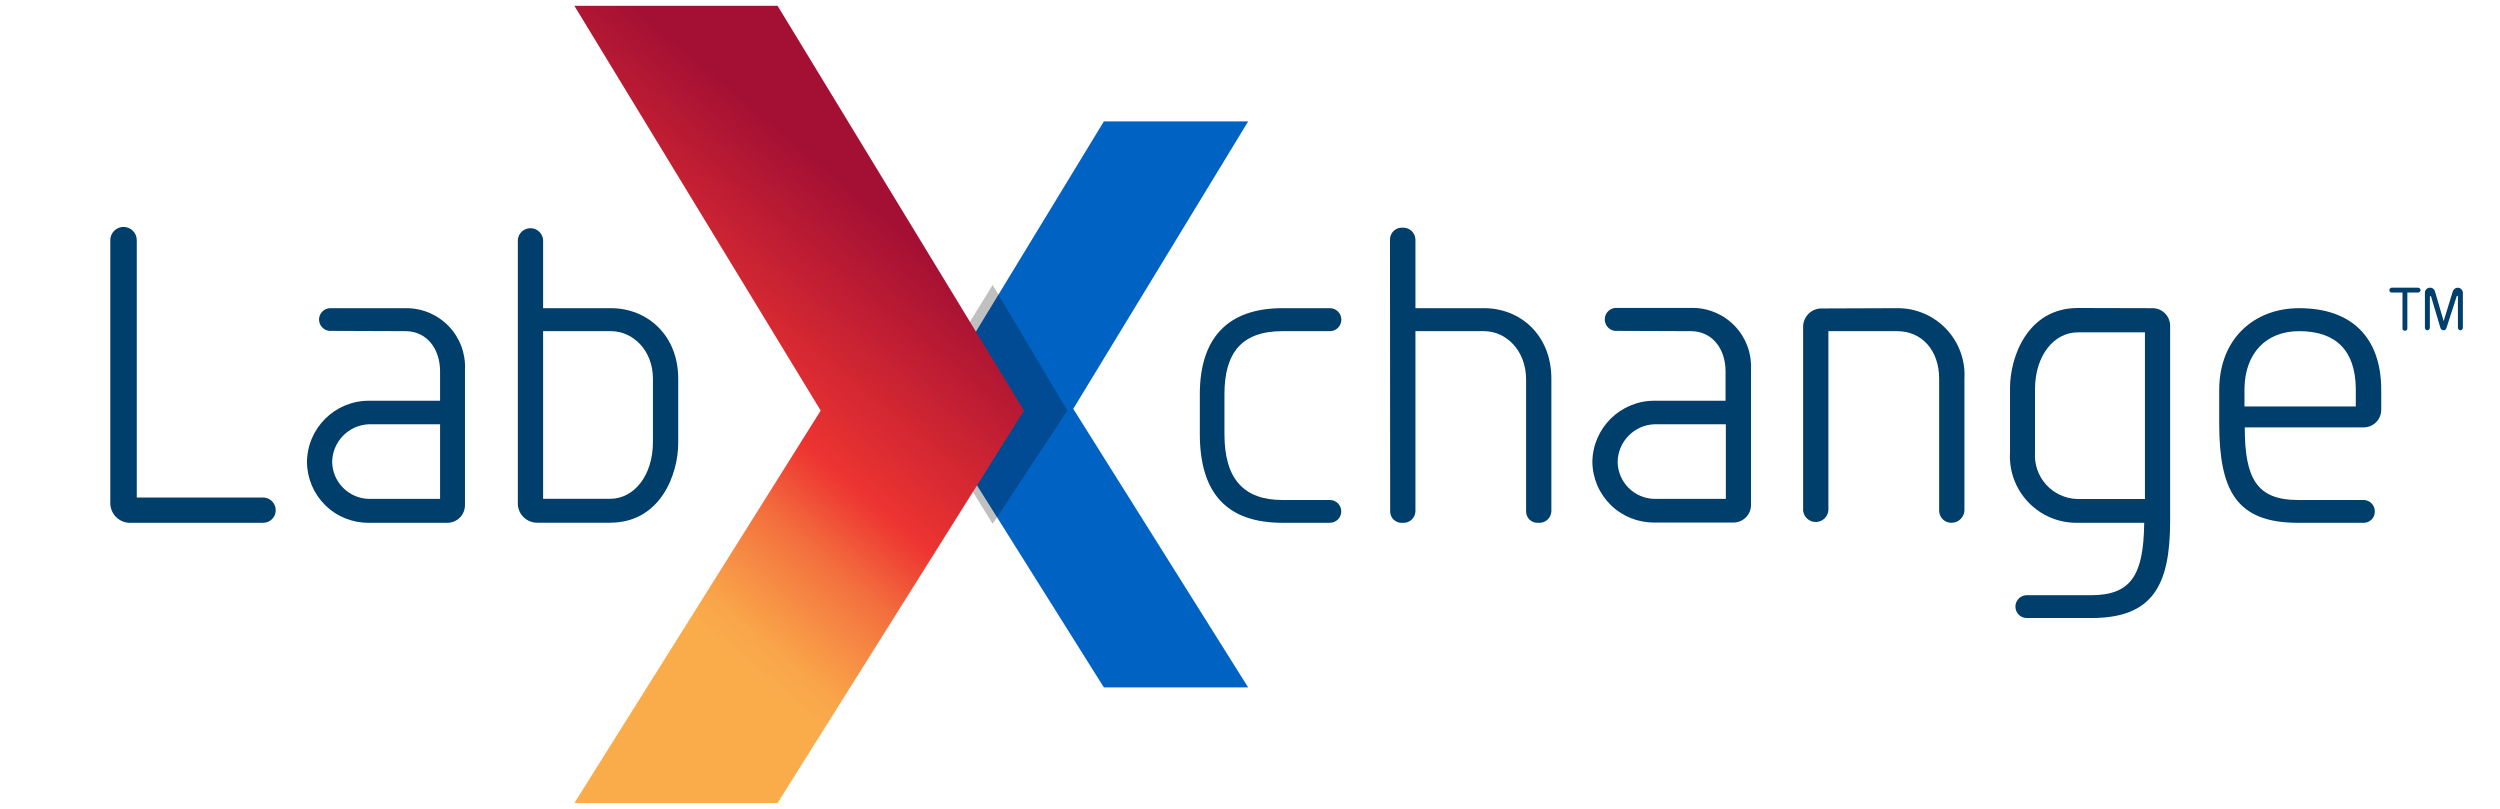 <?xml version="1.0" encoding="UTF-8"?>
<svg width="272px" height="88px" viewBox="0 0 272 88" version="1.1" xmlns="http://www.w3.org/2000/svg" xmlns:xlink="http://www.w3.org/1999/xlink">
    <!-- Generator: Sketch 61 (89581) - https://sketch.com -->
    <title>Artboard</title>
    <desc>Created with Sketch.</desc>
    <defs>
        <linearGradient x1="27.893%" y1="78.372%" x2="80.676%" y2="-33.479%" id="linearGradient-1">
            <stop stop-color="#FAAC4B" offset="0%"></stop>
            <stop stop-color="#F9A549" offset="4%"></stop>
            <stop stop-color="#F79045" offset="9%"></stop>
            <stop stop-color="#F36F3E" offset="16%"></stop>
            <stop stop-color="#EE4034" offset="23%"></stop>
            <stop stop-color="#ED3431" offset="25%"></stop>
            <stop stop-color="#A41034" offset="52%"></stop>
        </linearGradient>
    </defs>
    <g id="Artboard" stroke="none" stroke-width="1" fill="none" fill-rule="evenodd">
        <g id="labxchange-logo-full" transform="translate(12, 0)" fill-rule="nonzero">
            <polygon id="Path" fill="#0063C3" points="108.1 13.21 89.07 44.48 108.1 74.79 123.8 74.79 104.77 44.48 123.8 13.21"></polygon>
            <path d="M251.07,31.3 C251.223,31.3 251.349,31.418 251.36,31.57 C251.346,31.711 251.231,31.821 251.09,31.83 L249.92,31.83 L249.92,35.67 C249.941,35.777 249.895,35.886 249.805,35.946 C249.714,36.007 249.596,36.007 249.505,35.946 C249.415,35.886 249.369,35.777 249.39,35.67 L249.39,31.83 L248.21,31.83 C248.07,31.825 247.96,31.71 247.96,31.57 C247.968,31.432 248.073,31.319 248.21,31.3 L251.07,31.3 Z M254.87,31.68 C254.956,31.455 255.169,31.305 255.41,31.3 C255.709,31.31 255.95,31.551 255.96,31.85 L255.96,35.67 C255.95,35.815 255.835,35.93 255.69,35.94 C255.547,35.926 255.434,35.813 255.42,35.67 L255.42,32.29 C255.42,32.22 255.42,32.19 255.36,32.19 C255.3,32.19 255.3,32.19 255.28,32.26 L254.17,35.7 C254.134,35.841 254.006,35.94 253.86,35.94 C253.693,35.928 253.552,35.812 253.51,35.65 L252.51,32.29 C252.51,32.24 252.46,32.22 252.43,32.22 C252.4,32.22 252.37,32.22 252.37,32.31 L252.37,35.67 C252.352,35.815 252.235,35.927 252.09,35.94 C251.949,35.926 251.839,35.811 251.83,35.67 L251.83,31.85 C251.83,31.546 252.076,31.3 252.38,31.3 C252.629,31.287 252.854,31.449 252.92,31.69 L253.87,34.94 L254.87,31.68 Z" id="Shape" fill="#003E6B"></path>
            <path d="M132.69,33.53 C133.38,33.53 133.94,34.09 133.94,34.78 C133.94,35.47 133.38,36.03 132.69,36.03 L127.54,36.03 C123.11,36.03 121.22,38.36 121.22,42.9 L121.22,47.23 C121.22,52.14 123.34,54.4 127.54,54.4 L132.69,54.4 C133.375,54.4 133.93,54.955 133.93,55.64 C133.93,56.325 133.375,56.88 132.69,56.88 L127.54,56.88 C121.54,56.88 118.54,53.73 118.54,47.2 L118.54,42.9 C118.54,36.82 121.54,33.53 127.54,33.53 L132.69,33.53 Z" id="Path" fill="#003E6B"></path>
            <path d="M139.23,26.09 C139.221,25.73 139.363,25.383 139.621,25.132 C139.879,24.882 140.231,24.75 140.59,24.77 C140.955,24.748 141.312,24.877 141.579,25.127 C141.846,25.376 141.998,25.725 142,26.09 L142,33.53 L149.47,33.53 C153.37,33.53 156.79,36.41 156.79,41.21 L156.79,55.61 C156.78,55.972 156.621,56.314 156.35,56.555 C156.079,56.796 155.721,56.913 155.36,56.88 C155.011,56.906 154.668,56.782 154.416,56.54 C154.165,56.297 154.028,55.959 154.04,55.61 L154.04,41.29 C154.04,38.12 151.85,36.03 149.47,36.03 L142,36.03 L142,55.61 C141.996,55.967 141.844,56.306 141.58,56.546 C141.317,56.787 140.966,56.908 140.61,56.88 C140.256,56.915 139.903,56.795 139.643,56.552 C139.383,56.309 139.24,55.966 139.25,55.61 L139.23,26.09 Z" id="Path" fill="#003E6B"></path>
            <path d="M164,36 C163.642,36.043 163.282,35.93 163.014,35.688 C162.745,35.447 162.594,35.101 162.6,34.74 C162.599,34.397 162.741,34.069 162.991,33.834 C163.241,33.599 163.578,33.478 163.92,33.5 L172.16,33.5 C173.906,33.506 175.573,34.227 176.772,35.495 C177.972,36.763 178.6,38.467 178.51,40.21 L178.51,54.91 C178.519,55.438 178.309,55.946 177.93,56.313 C177.551,56.681 177.037,56.875 176.51,56.85 L168,56.85 C166.229,56.871 164.523,56.188 163.257,54.95 C161.99,53.712 161.268,52.021 161.25,50.25 C161.299,46.559 164.309,43.594 168,43.6 L175.74,43.6 L175.74,40.4 C175.74,37.91 174.26,36.03 171.97,36.03 L164,36 Z M175.77,54.28 L175.77,46.16 L168,46.16 C165.781,46.245 164.02,48.059 164,50.28 C164.043,52.471 165.809,54.237 168,54.28 L175.77,54.28 Z" id="Shape" fill="#003E6B"></path>
            <path d="M194.41,33.53 C196.421,33.51 198.35,34.325 199.737,35.781 C201.125,37.236 201.846,39.202 201.73,41.21 L201.73,55.56 C201.682,56.311 201.053,56.892 200.3,56.88 C199.571,56.88 198.98,56.289 198.98,55.56 L198.98,41.21 C198.98,38.12 197.1,36.03 194.41,36.03 L186.93,36.03 L186.93,55.49 C186.89,56.208 186.306,56.774 185.587,56.793 C184.869,56.811 184.257,56.275 184.18,55.56 L184.18,35.56 C184.179,35.012 184.404,34.487 184.801,34.109 C185.198,33.731 185.732,33.533 186.28,33.56 L194.41,33.53 Z" id="Path" fill="#003E6B"></path>
            <path d="M222.11,33.53 C222.647,33.507 223.169,33.71 223.549,34.091 C223.93,34.471 224.133,34.993 224.11,35.53 L224.11,56.7 C224.11,63.7 222.2,67.24 215.56,67.24 L208.56,67.24 C208.117,67.254 207.7,67.031 207.466,66.655 C207.232,66.278 207.217,65.805 207.426,65.415 C207.635,65.024 208.037,64.774 208.48,64.76 L215.48,64.76 C219.92,64.76 221.22,62.52 221.29,56.88 L214,56.88 C211.992,56.906 210.063,56.095 208.677,54.642 C207.29,53.189 206.57,51.225 206.69,49.22 L206.69,42.22 C206.69,38.84 208.59,33.51 214.09,33.51 L222.11,33.53 Z M221.37,36.16 L214.06,36.16 C211.48,36.16 209.41,38.67 209.41,42.35 L209.41,49.22 C209.32,50.503 209.754,51.767 210.614,52.723 C211.474,53.679 212.685,54.244 213.97,54.29 L221.37,54.29 L221.37,36.16 Z" id="Shape" fill="#003E6B"></path>
            <path d="M229.45,42.44 C229.45,36.8 233.3,33.53 238.15,33.53 C243.83,33.53 247.08,36.69 247.08,42.44 L247.08,44.6 C247.075,45.12 246.859,45.616 246.482,45.974 C246.106,46.332 245.599,46.522 245.08,46.5 L232.23,46.5 C232.23,52.07 233.54,54.4 238.03,54.4 L245.03,54.4 C245.379,54.369 245.725,54.487 245.983,54.725 C246.24,54.963 246.384,55.299 246.38,55.65 C246.386,55.987 246.252,56.311 246.009,56.545 C245.766,56.778 245.436,56.9 245.1,56.88 L238,56.88 C231.24,56.88 229.45,53.28 229.45,46.01 L229.45,42.44 Z M244.31,42.23 C244.25,38.17 242.19,36.03 238.15,36.03 C234.5,36.03 232.27,38.48 232.2,42.22 L232.2,44.22 L244.31,44.22 L244.31,42.23 Z" id="Shape" fill="#003E6B"></path>
            <path d="M-4.85088992e-06,26.13 C-4.85088992e-06,25.335 0.645,24.69 1.44,24.69 C2.235,24.69 2.88,25.335 2.88,26.13 L2.88,54.13 L16.48,54.13 C16.871,54.093 17.259,54.223 17.548,54.488 C17.838,54.753 18.002,55.128 18,55.52 C17.998,55.892 17.844,56.248 17.574,56.504 C17.304,56.761 16.942,56.896 16.57,56.88 L2.29,56.88 C1.696,56.919 1.112,56.709 0.678,56.302 C0.244,55.895 -0.001,55.325 -4.85088992e-06,54.73 L-4.85088992e-06,26.13 Z" id="Path" fill="#003E6B"></path>
            <path d="M24.11,36 C23.752,36.043 23.392,35.93 23.124,35.688 C22.855,35.447 22.704,35.101 22.71,34.74 C22.718,34.408 22.859,34.092 23.101,33.865 C23.344,33.637 23.668,33.516 24,33.53 L32.23,33.53 C33.977,33.533 35.647,34.253 36.849,35.521 C38.051,36.789 38.68,38.495 38.59,40.24 L38.59,54.94 C38.596,55.467 38.385,55.973 38.007,56.34 C37.629,56.707 37.116,56.902 36.59,56.88 L28.14,56.88 C26.37,56.901 24.665,56.217 23.4,54.979 C22.135,53.741 21.416,52.05 21.4,50.28 C21.427,46.579 24.439,43.594 28.14,43.6 L35.88,43.6 L35.88,40.4 C35.88,37.91 34.4,36.03 32.12,36.03 L24.11,36 Z M35.88,54.28 L35.88,46.16 L28.14,46.16 C25.921,46.245 24.16,48.059 24.14,50.28 C24.188,52.469 25.951,54.232 28.14,54.28 L35.88,54.28 Z" id="Shape" fill="#003E6B"></path>
            <path d="M44.34,26.09 C44.401,25.376 44.998,24.827 45.715,24.827 C46.432,24.827 47.029,25.376 47.09,26.09 L47.09,33.53 L54.47,33.53 C58.37,33.53 61.79,36.41 61.79,41.21 L61.79,48.21 C61.79,51.58 59.87,56.87 54.38,56.87 L46.43,56.87 C45.312,56.866 44.393,55.987 44.34,54.87 L44.34,26.09 Z M47.09,54.27 L54.38,54.27 C56.97,54.27 59.04,51.76 59.04,48.08 L59.04,41.21 C59.04,38.12 56.87,36.03 54.47,36.03 L47.09,36.03 L47.09,54.27 Z" id="Shape" fill="#003E6B"></path>
            <g id="Group" opacity="0.45" style="mix-blend-mode: multiply;" transform="translate(88, 31)" fill="#000000">
                <polygon id="Path" opacity="0.55" points="8 0 0 13 8 26 16.12 13.67"></polygon>
            </g>
            <polygon id="Path" fill="url(#linearGradient-1)" points="72.6 0.63 99.41 44.67 72.6 87.37 50.49 87.37 77.29 44.67 50.49 0.63"></polygon>
        </g>
    </g>
</svg>